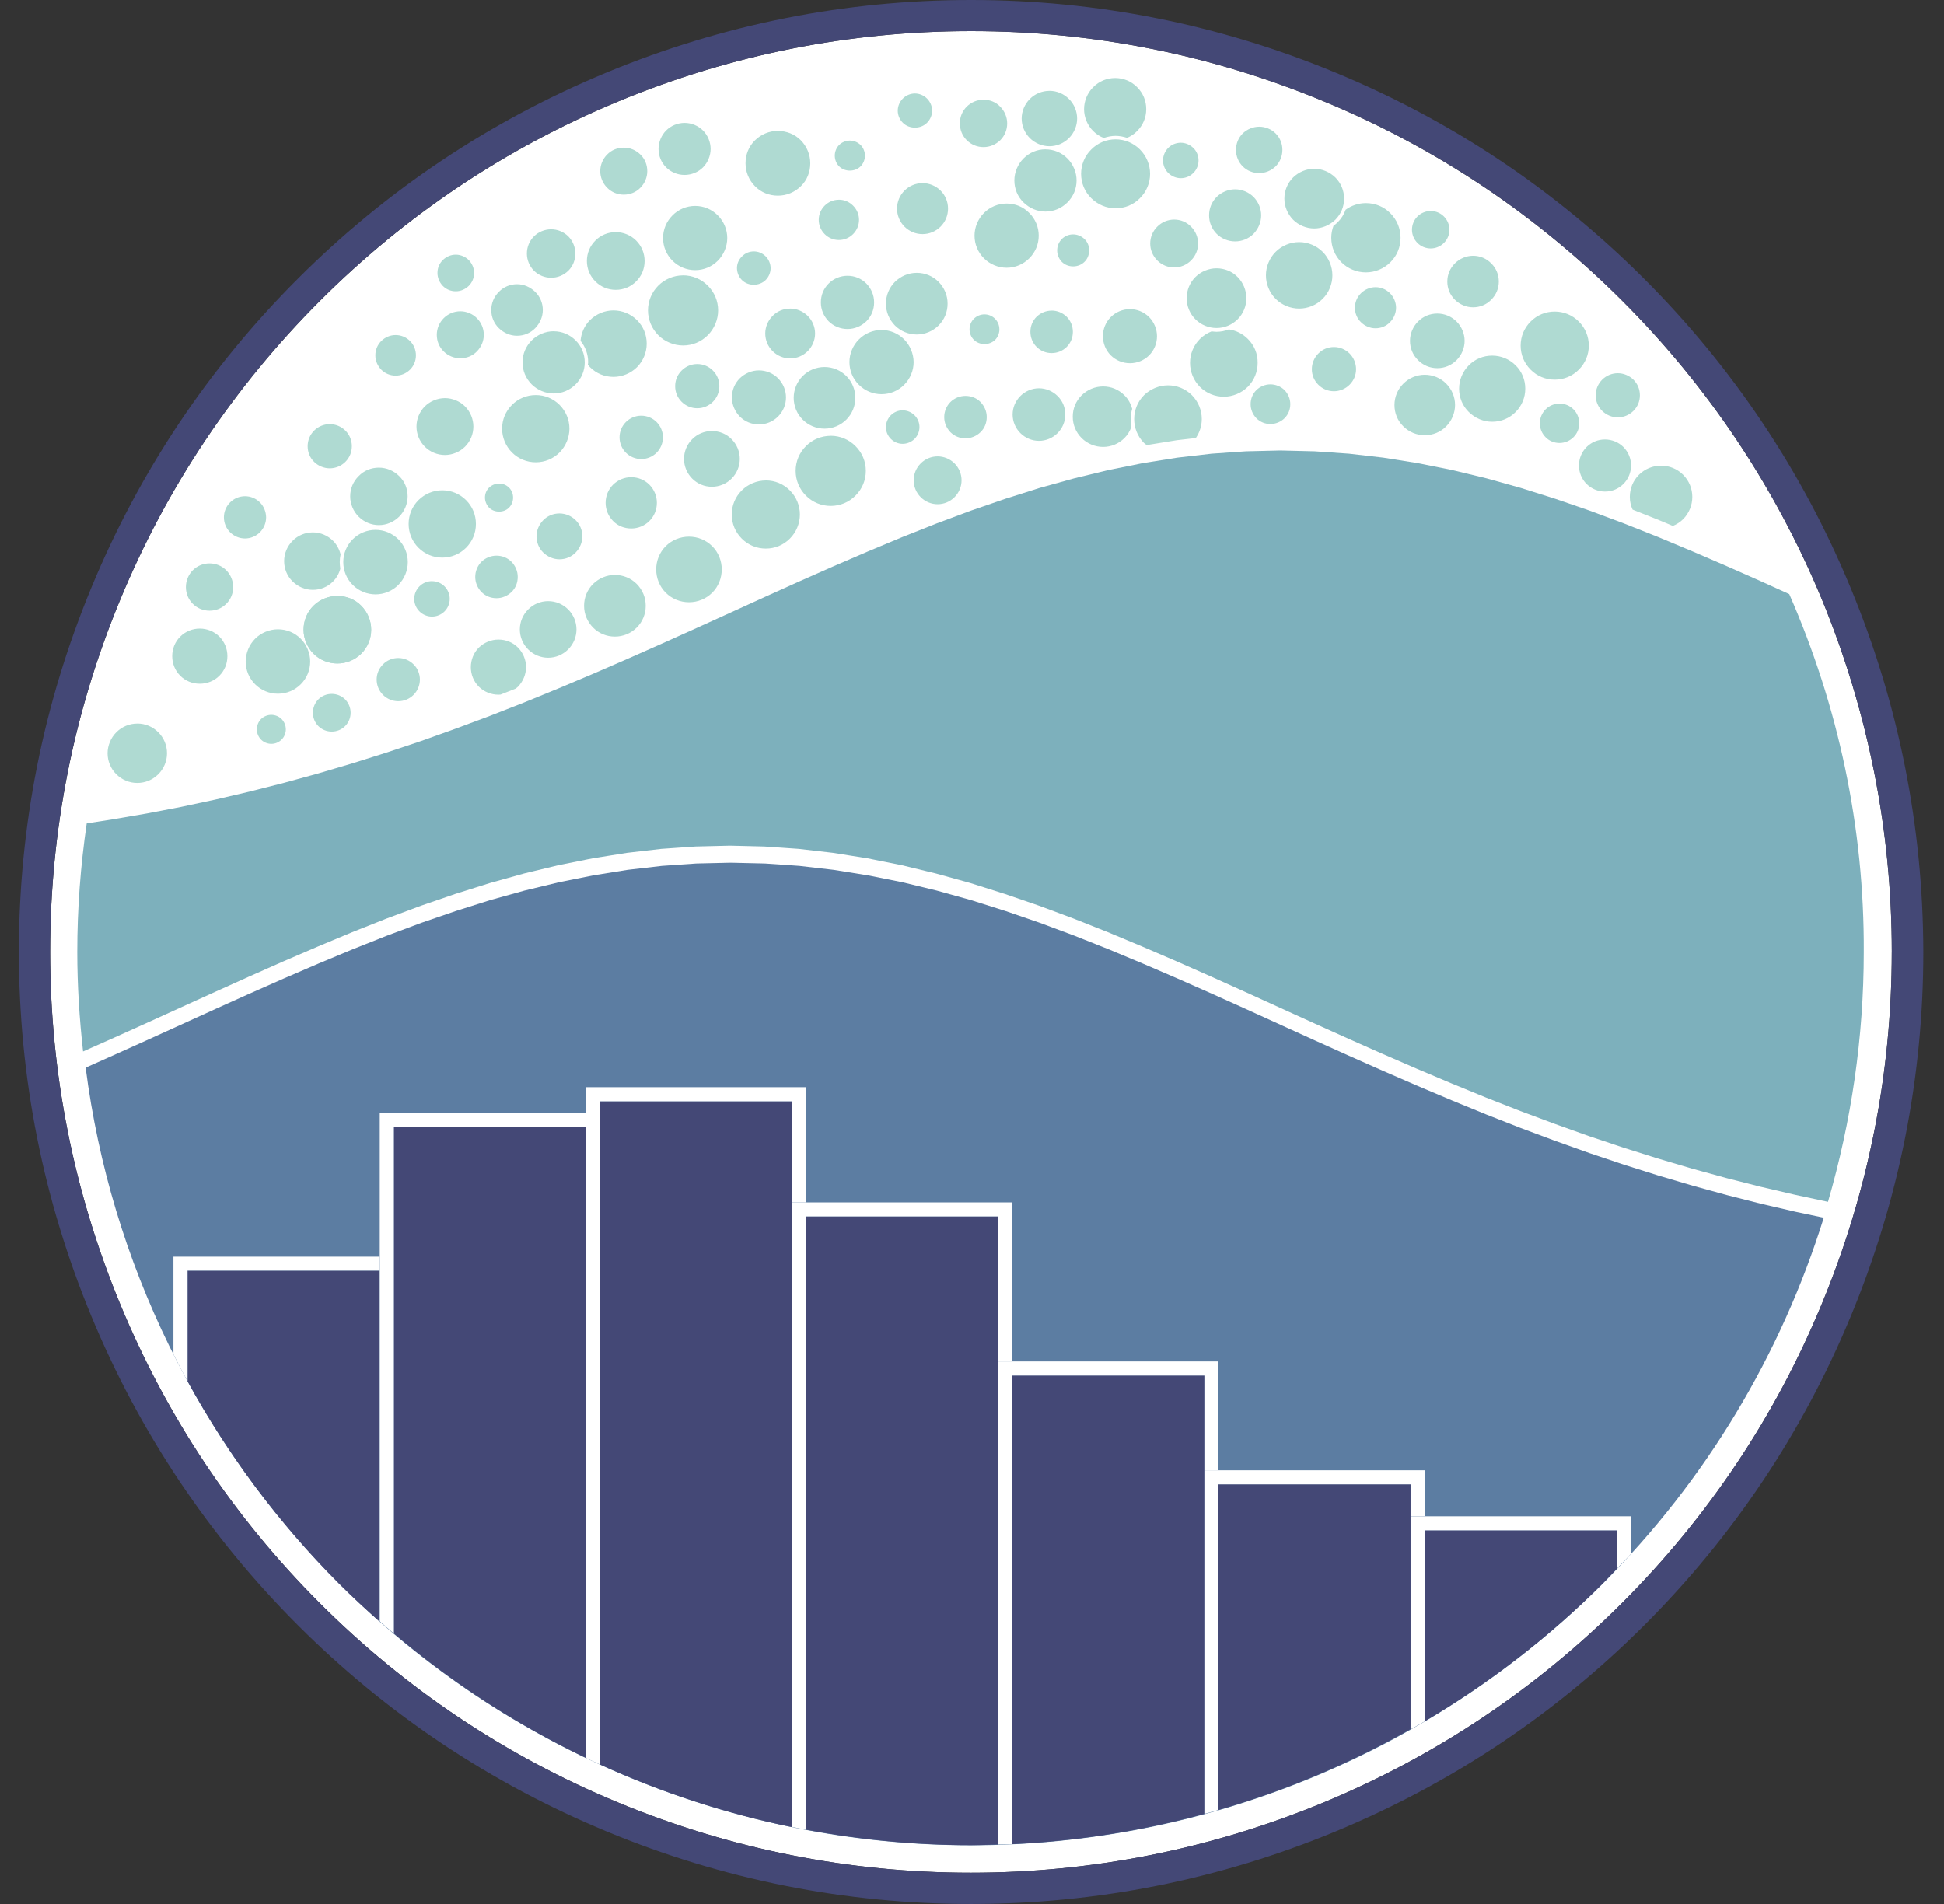 <svg fill="none" height="48" viewBox="0 0 49 48" width="49" xmlns="http://www.w3.org/2000/svg"><rect x="0" y="0" width="49" height="48" fill="#333333" stroke="none"/><path d="m47.684 23.998c0 3.063-.592 6.051-1.767 8.883-1.171 2.829-2.864 5.363-5.032 7.531-2.169 2.169-4.7 3.858-7.531 5.033-2.832 1.171-5.82 1.767-8.883 1.767s-6.052-.593-8.884-1.767c-2.828-1.171-5.362-2.864-7.53-5.033-2.169-2.168-3.855-4.702-5.026-7.53-1.171-2.83-1.767-5.82-1.767-8.884 0-3.062.592-6.05 1.767-8.883 1.171-2.828 2.864-5.362 5.033-7.53 2.164-2.166 4.698-3.858 7.53-5.033 2.83-1.172 5.818-1.768 8.885-1.768 3.062 0 6.05.593 8.883 1.768 2.832 1.171 5.362 2.864 7.53 5.032 2.166 2.165 3.858 4.7 5.033 7.531 1.164 2.832 1.76 5.82 1.76 8.883z" fill="#fff"/><path d="m46.644 14.813c-1.213-2.928-2.963-5.547-5.203-7.786-2.239-2.24-4.858-3.99-7.786-5.2-2.924-1.212-6.015-1.827-9.181-1.827s-6.257.614-9.185 1.828c-2.928 1.213-5.543 2.96-7.786 5.203-2.24 2.239-3.99 4.858-5.2 7.782-1.213 2.928-1.827 6.017-1.827 9.185 0 3.166.614 6.257 1.827 9.185 1.214 2.928 2.964 5.547 5.203 7.786 2.24 2.24 4.859 3.99 7.787 5.203 2.924 1.214 6.015 1.828 9.184 1.828 3.17 0 6.257-.614 9.185-1.828 2.928-1.213 5.547-2.963 7.787-5.203 2.239-2.239 3.989-4.858 5.202-7.786 1.214-2.928 1.828-6.015 1.828-9.185-.007-3.169-.62-6.257-1.835-9.185zm1.04 9.185c0 3.063-.592 6.051-1.767 8.883-1.171 2.829-2.864 5.363-5.033 7.531-2.168 2.169-4.699 3.858-7.53 5.033-2.833 1.17-5.821 1.767-8.884 1.767s-6.05-.593-8.883-1.767c-2.828-1.171-5.362-2.864-7.53-5.033-2.17-2.168-3.855-4.702-5.026-7.53-1.171-2.83-1.768-5.821-1.768-8.884s.593-6.05 1.768-8.883c1.171-2.828 2.864-5.362 5.032-7.53 2.165-2.166 4.7-3.859 7.531-5.033 2.829-1.172 5.817-1.768 8.883-1.768 3.063 0 6.051.593 8.884 1.768 2.832 1.17 5.362 2.864 7.53 5.032 2.165 2.165 3.858 4.699 5.033 7.531 1.164 2.832 1.76 5.82 1.76 8.883z" fill="#444876"/><path d="m45.1 14.977-.706-.32-.866-.383-.866-.373-.866-.362-.866-.344-.866-.323-.866-.298-.866-.273-.865-.242-.867-.209-.865-.174-.866-.138-.866-.1-.866-.06-.866-.021-.866.021-.866.06-.866.1-.866.138-.866.174-.866.21-.866.24-.866.274-.866.298-.866.323-.866.344-.866.362-.866.373-.866.383-.865.39-.866.395-.866.393-.866.39-.866.384-.866.376-.866.366-.866.355-.866.34-.866.323-.866.31-.866.29-.866.273-.866.256-.866.238-.866.22-.866.202-.866.185-.866.166-.876.15-.632.099c-.156 1.068-.238 2.147-.238 3.24 0 .841.053 1.679.146 2.51l.72-.32.866-.39.866-.394.866-.394.866-.39.866-.384.866-.373.866-.362.866-.344.866-.323.866-.298.866-.273.866-.242.866-.209.866-.174.865-.138.866-.1.866-.06.866-.021.866.021.866.06.866.1.866.138.866.174.866.21.866.24.866.274.866.298.866.323.866.344.866.362.866.373.866.383.866.39.866.395.866.393.866.39.865.384.866.376.866.366.866.355.866.34.866.323.866.31.866.29.866.273.866.256.866.238.866.22.866.202.83.178c.59-2.027.902-4.146.902-6.296.017-3.141-.643-6.207-1.878-9.025z" fill="#7db0bc"/><path d="m19.303 12.113c-.223 0-.447.092-.607.252-.163.163-.252.376-.252.606 0 .231.09.444.252.607.164.164.377.252.607.252s.444-.088.607-.252c.16-.16.252-.38.252-.607s-.089-.443-.252-.607c-.163-.163-.376-.252-.607-.252zm-1.351 1.657c-.157-.156-.366-.241-.586-.241s-.43.085-.586.24c-.156.157-.24.366-.24.586s.084.43.24.586.366.241.586.241.43-.085.586-.24c.156-.157.24-.367.24-.587s-.084-.429-.24-.585zm-2.453.724c-.206 0-.401.082-.55.227-.146.146-.227.34-.227.55s.081.401.227.55c.145.146.34.227.55.227.206 0 .404-.081.55-.227.146-.145.227-.34.227-.55s-.081-.4-.227-.55c-.146-.146-.344-.227-.55-.227zm5.441-3.506c-.235 0-.459.092-.625.259-.167.166-.26.386-.26.624s.093.458.26.625c.166.167.387.259.624.259.238 0 .458-.092.625-.26.167-.166.26-.386.26-.624s-.093-.458-.26-.624c-.167-.167-.387-.26-.625-.26zm-6.43 2.126c-.107-.107-.256-.17-.41-.17-.152 0-.3.06-.407.17s-.17.255-.17.408c0 .152.06.301.17.408.11.106.255.17.408.17s.302-.06.408-.17c.107-.11.17-.256.17-.408 0-.153-.06-.302-.17-.409zm-1.005-3.155c-.228 0-.44.088-.6.248s-.249.373-.249.6c0 .223.089.44.249.6s.372.248.6.248c.227 0 .44-.089.6-.248.155-.157.248-.377.248-.6 0-.227-.09-.44-.249-.6-.16-.16-.372-.248-.6-.248zm2.863 2.261c-.12-.122-.287-.189-.457-.189-.174 0-.334.067-.458.188-.12.12-.188.284-.188.458s.067.334.188.458c.12.124.284.188.458.188.17 0 .337-.068.457-.188.121-.12.189-.284.189-.458s-.068-.334-.189-.458zm-5.479 2.43c-.117 0-.231.046-.316.131-.085.086-.132.2-.132.316 0 .117.046.231.132.316.081.082.198.131.316.131.117 0 .23-.046.315-.13.086-.086.132-.2.132-.317s-.046-.23-.132-.316c-.085-.085-.198-.13-.315-.13zm1.625-.642c-.141 0-.28.057-.38.156-.099.1-.155.238-.155.38s.056.276.156.38c.103.102.234.156.38.156.141 0 .276-.057.38-.157.102-.099.155-.234.155-.38 0-.141-.057-.276-.156-.379-.103-.103-.238-.156-.38-.156zm-2.963-2.218c-.195 0-.376.074-.51.213-.14.138-.214.319-.214.51 0 .192.078.377.213.512.139.138.32.213.511.213.192 0 .376-.079.511-.213.135-.135.213-.323.213-.511 0-.196-.074-.377-.213-.511-.135-.135-.32-.213-.51-.213zm3.279.504c-.067-.068-.156-.103-.252-.103-.092 0-.184.039-.251.103-.068.067-.103.156-.103.252 0 .092.039.184.103.252.134.134.372.134.504 0 .067-.068.102-.16.102-.252 0-.096-.035-.185-.102-.252zm5.114-1.427c-.188 0-.366.074-.497.206-.131.131-.206.309-.206.497 0 .184.075.365.206.496.131.132.309.206.497.206.184 0 .366-.074.497-.206.131-.13.206-.312.206-.496 0-.188-.075-.366-.206-.497-.128-.132-.309-.206-.497-.206zm5.69.639c-.16 0-.313.063-.426.177-.114.114-.178.266-.178.426s.064.312.178.426c.113.113.266.177.426.177s.312-.064.425-.177c.114-.114.178-.266.178-.426s-.064-.312-.177-.426c-.114-.114-.27-.177-.426-.177zm1.556-3.205c0-.1-.038-.195-.11-.266-.07-.071-.166-.11-.265-.11-.1 0-.196.039-.267.11-.07.07-.11.167-.11.266 0 .1.04.199.11.266.143.142.39.142.536 0 .068-.07.107-.167.107-.266zm.998 1.487c-.174 0-.344.071-.468.195-.125.124-.196.291-.196.469 0 .174.071.344.196.468.124.124.294.195.468.195s.344-.07.469-.195c.124-.124.195-.294.195-.468 0-.178-.068-.345-.195-.469-.125-.124-.295-.195-.469-.195zm-6.576-.252c-.127-.128-.301-.199-.482-.199s-.355.075-.483.2c-.128.127-.199.3-.199.482 0 .18.075.355.199.482.128.128.302.2.483.2.18 0 .355-.072.482-.2.128-.127.2-.301.2-.482s-.072-.352-.2-.483zm-9.575 7.052c-.142 0-.284.057-.383.16-.103.102-.16.24-.16.383 0 .145.057.284.16.387s.241.16.383.16c.146 0 .284-.057.387-.16s.16-.242.16-.387c0-.142-.057-.284-.16-.383-.103-.103-.241-.16-.387-.16zm10.746-7.336c-.206 0-.405.082-.55.227-.146.146-.227.345-.227.55 0 .206.081.405.227.55.145.146.344.228.55.228s.405-.082.55-.228c.146-.145.227-.344.227-.55 0-.205-.081-.404-.227-.55-.145-.145-.344-.227-.55-.227zm-9.568.784c-.188 0-.376.079-.508.21-.134.135-.209.32-.209.507 0 .192.075.373.21.508.134.135.319.21.507.21s.376-.079.507-.21c.135-.135.21-.316.21-.508 0-.188-.078-.376-.21-.507-.13-.132-.319-.21-.507-.21zm20.808-.347c-.135 0-.26.053-.355.145-.096.096-.145.22-.145.355s.053.26.145.355c.096.096.22.146.355.146.131 0 .262-.054.355-.146.096-.096.145-.22.145-.355s-.053-.259-.145-.355c-.093-.092-.224-.145-.355-.145zm-18.991-2.524c-.174 0-.337.068-.457.192-.125.124-.192.287-.192.458 0 .174.067.337.192.458.124.12.283.191.457.191s.337-.067.458-.191c.12-.125.192-.284.192-.458s-.068-.337-.192-.458c-.124-.12-.284-.192-.458-.192zm3.131 3.315c-.146 0-.284.057-.387.16s-.16.241-.16.386c0 .146.057.284.16.387s.241.16.387.16c.145 0 .284-.057.387-.16.102-.103.16-.241.16-.386 0-.146-.058-.284-.16-.387-.103-.103-.245-.16-.387-.16zm1.412-1.303c-.15 0-.288.057-.394.164-.107.106-.163.245-.163.394s.056.287.163.394c.106.106.245.163.394.163s.287-.057.394-.163c.106-.107.163-.245.163-.394 0-.15-.057-.288-.163-.394-.107-.107-.245-.164-.394-.164zm-9.263 1.516c-.149 0-.29.06-.394.163-.106.107-.163.245-.163.394 0 .15.057.291.163.394.103.103.249.163.394.163.15 0 .291-.06.394-.163.106-.106.163-.245.163-.394s-.057-.29-.163-.394c-.103-.103-.245-.163-.394-.163zm2.023-2.097c-.096-.096-.224-.15-.362-.15s-.263.054-.362.15c-.096.095-.15.223-.15.362 0 .134.054.262.15.362.096.095.224.149.362.149s.263-.054.362-.15c.096-.095.149-.223.149-.361 0-.139-.053-.267-.149-.362zm12.418 1.749c-.113 0-.216.043-.298.124-.078.079-.124.185-.124.299 0 .113.043.216.124.298.078.078.185.124.298.124.11 0 .22-.046.299-.124.078-.078.124-.185.124-.299 0-.113-.043-.216-.124-.298-.079-.078-.189-.124-.299-.124zm-16.201 2.321c-.1-.1-.234-.156-.376-.156s-.277.057-.376.156c-.1.1-.156.234-.156.376s.056.277.156.377c.1.099.234.156.376.156s.277-.057.376-.156c.1-.1.156-.238.156-.377-.003-.142-.057-.277-.156-.376zm17.784-2.686c-.142 0-.28.056-.38.156s-.156.238-.156.38.057.277.156.38c.103.102.234.155.38.155.142 0 .277-.056.38-.156.102-.099.156-.234.156-.38 0-.141-.057-.276-.157-.38-.099-.102-.234-.155-.38-.155zm-13.188 2.381c-.227 0-.44.089-.6.248-.16.16-.248.373-.248.6s.088.44.248.6.373.248.6.248.44-.088.6-.248.248-.373.248-.6-.088-.44-.248-.6-.373-.248-.6-.248zm-2.448 5.27c-.09-.088-.21-.138-.338-.138-.127 0-.248.05-.337.138-.089.09-.138.213-.138.337 0 .128.05.249.138.338.089.088.21.138.337.138.128 0 .249-.05.337-.138.09-.09.139-.21.139-.338 0-.124-.05-.248-.139-.337zm12.662-10.679c-.177 0-.351.071-.475.196-.128.127-.196.294-.196.475s.071.348.196.476c.124.124.298.195.475.195.181 0 .348-.071.476-.195.127-.128.195-.295.195-.476 0-.18-.071-.348-.195-.475-.128-.128-.295-.196-.476-.196zm14.866.952c-.184 0-.354.07-.486.202-.127.128-.202.305-.202.486 0 .185.071.355.202.486.132.132.302.203.486.203.185 0 .355-.071.487-.203.127-.127.202-.305.202-.486 0-.18-.075-.358-.202-.486-.128-.128-.302-.202-.487-.202zm-9.72-.074c-.142 0-.277.056-.38.155-.103.103-.156.238-.156.38s.056.28.156.38c.103.103.238.156.38.156.145 0 .28-.057.38-.156.102-.103.155-.238.155-.38s-.056-.28-.156-.38c-.103-.1-.238-.156-.38-.156zm-12.691 7.324c-.192 0-.37.075-.504.21-.135.134-.21.315-.21.503s.075.37.21.504c.135.135.316.21.504.21s.369-.075.504-.21c.135-.134.21-.316.21-.504s-.075-.369-.21-.504c-.135-.134-.313-.209-.504-.209zm14.664-7.361c-.18 0-.355.071-.483.2-.127.127-.198.3-.198.482 0 .18.07.355.198.483.128.127.302.198.483.198s.355-.07.483-.198.199-.302.199-.483-.075-.355-.2-.483c-.13-.128-.3-.199-.482-.199zm5.143.955c-.15 0-.288.057-.394.164-.103.102-.164.248-.164.393 0 .15.057.288.164.394.106.107.245.164.394.164.145 0 .29-.06.393-.164.107-.106.164-.244.164-.394 0-.145-.06-.29-.163-.393s-.245-.164-.394-.164zm5.686 1.427c-.136 0-.26.053-.352.145-.092.093-.145.22-.145.352 0 .134.053.259.145.351.092.096.22.146.351.146.132 0 .26-.054.352-.146.096-.096.145-.22.145-.351 0-.132-.053-.26-.145-.352-.093-.095-.22-.145-.352-.145zm-20.61-3.116c.16.16.437.16.6 0 .078-.078.124-.188.124-.298s-.046-.22-.124-.298c-.082-.082-.188-.125-.298-.125-.113 0-.22.043-.298.125-.082.078-.128.184-.128.294 0 .114.046.224.124.302zm4.554-2.442c-.17 0-.334.068-.455.188-.12.121-.188.28-.188.455 0 .173.068.333.188.454.121.12.28.188.455.188.17 0 .333-.068.454-.188.12-.12.188-.28.188-.454s-.067-.334-.188-.455c-.12-.12-.287-.188-.454-.188zm15.934 3.237c-.23 0-.444.088-.607.252-.163.163-.252.376-.252.607 0 .23.089.443.252.606.163.164.376.252.607.252.23 0 .444-.088.607-.252.163-.163.252-.376.252-.606 0-.231-.089-.444-.252-.607-.163-.164-.38-.252-.607-.252zm-16.396.703c-.153-.153-.355-.238-.572-.238-.216 0-.418.085-.571.238-.15.149-.238.358-.238.571s.085.422.238.571c.152.153.355.238.571.238.217 0 .42-.085.572-.238.149-.149.237-.358.237-.571-.003-.213-.088-.419-.237-.571zm2.581-3.425c-.213 0-.42.085-.572.238-.149.149-.237.358-.237.571 0 .216.085.419.237.571.15.15.359.238.572.238.216 0 .418-.085.571-.238.153-.152.238-.355.238-.571s-.085-.419-.238-.571c-.153-.157-.355-.238-.571-.238zm7.374.972c-.22 0-.437.089-.593.245s-.245.373-.245.593.089.436.245.592c.156.157.373.245.593.245s.436-.088.592-.245c.157-.156.245-.372.245-.592s-.088-.437-.245-.593c-.156-.156-.372-.245-.592-.245zm-9.685-3.748c-.114 0-.224.047-.305.128-.082.082-.128.192-.128.305 0 .114.046.224.128.306.163.163.447.163.61 0 .082-.082.128-.192.128-.306 0-.113-.046-.223-.128-.305-.082-.081-.192-.128-.305-.128zm7.601 4.408c-.198 0-.393.082-.532.22-.142.142-.22.334-.22.533s.078.39.22.532.334.22.532.22c.203 0 .39-.078.533-.22.142-.142.22-.333.22-.532s-.082-.394-.22-.533c-.139-.142-.33-.22-.533-.22zm-1.067-1.228c-.16 0-.313.064-.426.178-.114.113-.178.262-.178.426 0 .16.064.312.178.426.113.113.266.177.425.177.16 0 .313-.064.426-.177.114-.114.178-.267.178-.426 0-.16-.064-.313-.178-.426-.113-.117-.266-.178-.425-.178zm-3.244-1.771c-.21 0-.405.082-.554.231-.145.146-.23.348-.23.554 0 .21.081.408.23.553.15.146.344.231.554.231s.404-.082.553-.23c.15-.15.231-.345.231-.554 0-.206-.085-.408-.23-.554-.146-.149-.345-.23-.554-.23zm-9.135 3.177c-.234 0-.462.095-.625.259-.167.167-.259.39-.259.624 0 .235.096.462.26.625.162.163.393.259.624.259.238 0 .457-.092.624-.259.164-.163.26-.394.26-.625 0-.237-.093-.457-.26-.624s-.39-.26-.624-.26zm-5.728-.522c-.125 0-.238.05-.327.135-.089.089-.135.202-.135.326s.05.238.135.327c.089.089.202.135.327.135.124 0 .237-.05.326-.135.089-.089.135-.203.135-.327s-.05-.237-.135-.326c-.088-.085-.206-.135-.326-.135zm2.403-.639c-.16 0-.32.064-.433.178-.117.117-.178.27-.178.433s.064.316.178.433c.117.113.27.177.433.177s.316-.064.433-.177c.117-.117.177-.27.177-.433 0-.164-.064-.316-.177-.433-.117-.114-.27-.178-.433-.178zm22.02 3.666c-.202 0-.397.082-.539.224-.145.145-.224.337-.224.54 0 .205.078.397.224.539.146.145.337.223.54.223.202 0 .397-.078.539-.223.142-.142.224-.341.224-.54 0-.202-.079-.394-.224-.54-.139-.141-.337-.223-.54-.223zm-8.577-3.421c-.078-.074-.178-.117-.288-.117-.106 0-.209.043-.283.117-.075.075-.117.178-.117.288 0 .106.042.209.117.287.152.153.418.153.571 0 .078-.075.117-.177.117-.287.004-.107-.039-.213-.117-.288zm-9.813-.834c-.216 0-.419.085-.571.238-.153.153-.238.355-.238.571 0 .217.085.42.238.572.152.152.355.237.571.237s.419-.085.571-.237c.15-.15.238-.359.238-.572s-.085-.418-.238-.571c-.152-.153-.355-.238-.57-.238zm-12.486 10.654c-.184 0-.362.071-.493.203-.131.13-.202.305-.202.493 0 .184.07.362.202.493.131.131.305.202.493.202.185 0 .362-.07.494-.202.131-.131.202-.305.202-.493 0-.185-.071-.362-.202-.494-.132-.13-.309-.202-.494-.202zm1.97.018c-.213 0-.426.088-.575.238-.149.149-.238.361-.238.575 0 .216.086.422.238.574.153.153.359.238.575.238.217 0 .422-.085.575-.238.153-.152.238-.358.238-.575 0-.212-.089-.425-.238-.574-.153-.153-.355-.238-.575-.238zm6.949-7.514c-.206 0-.408.086-.553.231-.15.15-.231.345-.231.554 0 .21.082.404.23.554.146.145.348.23.554.23.21 0 .405-.081.554-.23.149-.15.23-.345.23-.554 0-.21-.081-.405-.23-.554-.15-.149-.344-.23-.554-.23zm-8.673 5.853c-.16 0-.309.06-.423.174-.11.11-.173.266-.173.422 0 .16.06.309.173.422.114.114.263.174.423.174s.309-.06.422-.174c.114-.113.174-.262.174-.422 0-.156-.064-.312-.174-.422-.113-.114-.266-.174-.422-.174zm25.85-9.43c-.174 0-.34.071-.465.192-.124.124-.191.287-.191.465 0 .177.067.34.191.465.12.12.291.191.465.191s.34-.067.465-.191c.12-.125.192-.291.192-.465s-.071-.34-.192-.465c-.124-.12-.287-.192-.465-.192zm-19.53 3.074c-.156 0-.308.064-.418.174s-.174.262-.174.418c0 .16.06.31.174.42.11.11.262.173.418.173.16 0 .31-.06.42-.174.11-.113.173-.262.173-.419 0-.156-.064-.308-.174-.418s-.262-.174-.419-.174zm-3.098 7.176c-.223 0-.444.092-.603.248-.16.16-.249.376-.249.603 0 .228.09.44.249.604.16.16.376.248.603.248s.44-.088.603-.248c.16-.16.249-.376.249-.604 0-.227-.089-.44-.249-.603s-.376-.248-.603-.248zm29.108-6.058c-.223 0-.433.085-.589.244-.156.157-.245.366-.245.59 0 .223.086.433.245.589.16.156.366.245.59.245.223 0 .432-.086.589-.245.156-.156.244-.366.244-.59 0-.223-.085-.432-.244-.589-.157-.156-.366-.244-.59-.244zm3.166.443c-.15 0-.291.06-.394.163-.106.107-.163.245-.163.394 0 .15.057.291.163.394.103.103.248.164.394.164.145 0 .29-.06.394-.164.106-.106.163-.245.163-.394s-.057-.29-.163-.394c-.103-.102-.249-.163-.394-.163zm-20.861-1.628c-.167 0-.326.063-.443.184-.117.117-.185.28-.185.443 0 .167.067.327.185.444.117.117.276.185.443.185s.327-.068.444-.185.184-.277.184-.444c0-.166-.067-.326-.184-.443s-.28-.185-.444-.185zm15.119-.388c-.1-.099-.227-.152-.366-.152-.134 0-.27.057-.365.152-.1.1-.153.227-.153.366 0 .138.054.27.153.365.096.096.23.153.365.153.139 0 .27-.053.366-.153.096-.095.153-.23.153-.365s-.057-.27-.153-.366zm-11.928-.514c-.206 0-.4.082-.55.227-.145.146-.227.34-.227.55s.082.401.227.55c.146.146.344.227.55.227s.401-.081.55-.227c.146-.145.227-.34.227-.55s-.081-.4-.227-.55c-.145-.145-.34-.227-.55-.227zm17.347 4.202c-.177 0-.34.067-.465.191-.124.125-.191.291-.191.465s.067.341.191.465c.125.124.291.192.465.192.178 0 .341-.068.465-.192s.192-.29.192-.465c0-.174-.068-.34-.192-.465-.12-.12-.29-.191-.465-.191zm-33.615 6.942c-.097 0-.192.039-.26.106-.067.068-.106.163-.106.26 0 .095.039.19.106.258.068.068.163.107.26.107.099 0 .19-.04.258-.107s.107-.163.107-.259-.04-.191-.107-.259c-.067-.067-.163-.106-.259-.106zm8.68-12.17c-.195 0-.376.075-.514.213-.139.139-.213.32-.213.515s.075.376.213.514c.138.139.32.213.514.213.196 0 .377-.074.515-.213.139-.138.213-.319.213-.514s-.075-.376-.213-.515c-.138-.138-.323-.213-.514-.213zm5.625-.816c-.135 0-.262.053-.358.149s-.15.224-.15.358c0 .135.054.263.15.359s.223.149.358.149.263-.053.359-.15c.095-.095.149-.223.149-.358 0-.134-.053-.262-.15-.358-.095-.096-.22-.15-.358-.15zm15.985 1.412c-.17 0-.337.071-.458.192-.124.124-.191.284-.191.458s.067.337.191.458c.12.12.288.191.458.191.174 0 .337-.067.458-.191.124-.124.191-.284.191-.458s-.067-.337-.191-.458c-.12-.124-.284-.192-.458-.192zm-17.522-3.148c-.22 0-.422.086-.578.238-.156.153-.238.359-.238.579s.085.422.238.578c.152.156.358.238.578.238s.423-.085.579-.238c.156-.152.237-.358.237-.578 0-.217-.085-.423-.237-.579-.153-.156-.362-.237-.579-.237zm13.518.955c-.198 0-.39.082-.532.22-.142.142-.22.334-.22.533 0 .198.082.39.22.532.139.138.334.22.532.22.2 0 .39-.082.533-.22.142-.142.22-.33.22-.532 0-.203-.078-.39-.22-.533-.142-.138-.334-.22-.533-.22zm-17.403-.532c-.16 0-.31.06-.42.174-.11.11-.173.262-.173.419 0 .156.064.308.174.418.113.114.262.174.419.174.156 0 .308-.06.418-.174.11-.11.174-.262.174-.418 0-.16-.06-.31-.174-.42-.113-.11-.259-.173-.418-.173zm1.532-.625c-.174 0-.344.071-.465.192-.12.12-.191.294-.191.465 0 .177.067.34.191.465.125.124.291.191.465.191s.344-.07.465-.191c.12-.121.192-.295.192-.465s-.071-.345-.192-.465c-.12-.12-.29-.192-.465-.192zm7.535-.585c-.16 0-.308.064-.422.174-.113.113-.174.262-.174.422s.06.312.174.426c.114.113.263.174.423.174s.308-.064.422-.174c.113-.114.174-.263.174-.423s-.064-.308-.174-.422c-.11-.117-.263-.177-.422-.177zm4.973 1.086c-.118 0-.235.046-.316.13-.085.083-.132.2-.132.317s.047.234.132.316c.081.081.198.131.316.131.117 0 .234-.046.315-.131.086-.082.132-.2.132-.316 0-.117-.046-.234-.132-.316-.085-.082-.198-.131-.315-.131zm-1.643-.086c-.231 0-.451.09-.614.256-.164.16-.256.383-.256.614 0 .23.089.45.256.614.166.163.383.255.613.255.231 0 .451-.088.614-.255.164-.163.256-.383.256-.614 0-.227-.092-.45-.256-.614-.163-.163-.383-.256-.614-.256zm4.034-.149c-.11-.11-.263-.17-.415-.17-.153 0-.305.064-.415.17-.11.11-.17.26-.17.416s.06.305.17.415.259.17.415.17.305-.064.415-.17c.11-.11.17-.26.17-.415 0-.16-.06-.306-.17-.416zm-28.694 14.878c-.198 0-.386.078-.528.22-.138.138-.22.333-.22.529 0 .195.078.39.22.528.142.142.33.22.529.22.198 0 .387-.078.529-.22s.22-.33.22-.528c0-.2-.078-.387-.22-.53-.142-.141-.327-.22-.53-.22zm17.962-14.697c-.1 0-.199.04-.27.11-.071.071-.11.17-.11.27s.039.199.11.27c.142.142.397.142.54 0 .07-.071.11-.17.11-.27s-.04-.199-.11-.27c-.072-.07-.17-.11-.27-.11zm5.029-1.255c-.184 0-.365.074-.493.205-.131.131-.206.309-.206.493 0 .185.075.362.206.494.131.13.312.205.493.205.188 0 .362-.074.493-.205.132-.132.206-.313.206-.494 0-.18-.074-.365-.206-.493-.13-.131-.305-.206-.493-.206zm9.611 3.03c-.124 0-.245.05-.334.138-.089.089-.138.21-.138.334s.05.245.138.333c.089.09.21.139.334.139s.245-.05.334-.139c.088-.088.138-.205.138-.333s-.05-.245-.139-.334c-.088-.088-.205-.138-.333-.138zm-26.596 8.038c-.213 0-.422.086-.575.238-.152.153-.238.359-.238.575 0 .217.085.422.238.575s.362.238.575.238.422-.085.575-.238.238-.362.238-.575c0-.216-.085-.422-.238-.575-.153-.152-.358-.238-.575-.238zm3.794 3.461c0-.185-.075-.362-.203-.494-.131-.131-.305-.202-.493-.202-.185 0-.362.075-.494.202-.13.128-.202.31-.202.494s.071.362.202.493c.128.128.31.202.494.202.018 0 .035-.003.053-.003l.38-.15c.021-.017.042-.031.06-.049.128-.135.202-.309.202-.493zm16.783-6.857c-.16-.16-.376-.248-.603-.248-.224 0-.444.092-.604.248-.16.16-.248.376-.248.603 0 .228.089.444.248.604.022.021.047.035.068.053l.766-.124.472-.054c.096-.142.15-.305.15-.479 0-.227-.09-.443-.249-.603zm12.613 2.566c0-.21-.082-.408-.23-.557-.15-.15-.349-.231-.558-.231-.21 0-.412.085-.557.23-.15.15-.23.348-.23.558 0 .113.024.22.07.32l.65.258.365.153c.096-.04.185-.096.263-.174.145-.149.227-.348.227-.557zm-7.61-7.151c-.163-.167-.383-.256-.617-.256-.188 0-.362.06-.511.167-.043.117-.107.223-.196.312-.035.036-.07.064-.11.092-.035.096-.056.196-.056.302 0 .234.092.454.255.618.163.163.387.255.618.255.23 0 .454-.092.617-.255.167-.164.256-.384.256-.618s-.093-.454-.256-.617zm-3.595 3.165c-.131-.131-.298-.213-.479-.238-.096.04-.202.06-.309.06-.042 0-.081-.006-.124-.01-.11.043-.21.107-.295.192-.16.16-.248.376-.248.603s.089.44.248.603c.16.16.377.249.604.249.223 0 .444-.092.603-.249.16-.16.249-.376.249-.603.003-.234-.086-.447-.249-.607zm-2.952 2.023c0-.088.017-.177.039-.259-.036-.127-.1-.248-.195-.34-.146-.146-.334-.224-.54-.224-.202 0-.397.082-.54.224-.145.145-.223.333-.223.539s.078.394.224.54c.142.141.337.223.54.223.201 0 .393-.078.539-.224.078-.078.138-.174.173-.28-.01-.067-.017-.131-.017-.199zm-.678-7.087c.096-.032.195-.053.298-.053.1 0 .199.021.291.05.093-.04.181-.096.252-.171.15-.149.23-.344.23-.554 0-.209-.08-.404-.23-.553-.149-.15-.344-.23-.553-.23-.21 0-.405.08-.554.23-.146.145-.23.348-.23.553 0 .206.084.409.23.554.078.078.167.135.266.174zm-11.765 4.592c-.156-.156-.373-.245-.593-.245s-.436.09-.592.245c-.142.142-.22.323-.238.522.124.153.192.34.192.54 0 .02-.004.039-.008.06.018.021.032.042.054.064.16.16.369.245.592.245.22 0 .437-.09.593-.245.156-.156.245-.373.245-.593 0-.224-.085-.433-.245-.593zm-7.492 6.101c0-.067.007-.131.021-.195-.032-.128-.096-.249-.188-.34-.135-.136-.32-.214-.51-.214-.193 0-.377.075-.512.213-.135.135-.213.32-.213.511 0 .192.075.376.213.511.135.135.32.213.511.213.192 0 .376-.074.511-.213.089-.089.15-.199.181-.32-.007-.053-.014-.11-.014-.166z" fill="#afdad2"/><path d="m8.504 15.023c-.223 0-.444.092-.603.248-.16.16-.249.376-.249.603 0 .228.09.44.249.604.16.16.376.248.603.248s.44-.088.603-.248c.16-.16.249-.376.249-.604 0-.227-.089-.44-.249-.603s-.376-.248-.603-.248z" fill="#afdad2"/><path d="m8.55 39.923c4.223 4.223 9.951 6.597 15.924 6.597s11.701-2.374 15.924-6.597c2.602-2.602 4.497-5.775 5.572-9.224l-.71-.15-.865-.201-.866-.22-.866-.238-.866-.256-.866-.273-.866-.291-.866-.309-.866-.323-.866-.34-.866-.355-.866-.366-.866-.376-.866-.384-.866-.39-.866-.394-.866-.394-.866-.39-.866-.383-.865-.373-.866-.362-.866-.344-.866-.323-.866-.298-.866-.274-.866-.241-.866-.21-.866-.173-.866-.139-.866-.1-.866-.06-.866-.02-.866.02-.866.06-.866.1-.866.139-.866.174-.866.209-.866.241-.865.274-.867.298-.865.323-.866.344-.866.362-.866.373-.866.383-.866.39-.866.394-.866.394-.866.39-.67.299c.63 4.897 2.86 9.479 6.39 13.007z" fill="#5c7da2"/><path d="m4.728 32.037v2.786c1.018 1.856 2.296 3.577 3.818 5.103.33.33.675.646 1.022.955v-8.844z" fill="#444876"/><path d="m9.571 32.037v-.355h-5.199v2.46c.114.226.23.454.355.677v-2.786h4.844z" fill="#fff"/><path d="m9.927 28.413v12.767c1.483 1.256 3.109 2.307 4.84 3.137v-15.904z" fill="#444876"/><path d="m9.927 28.413h4.841v-.355h-5.196v12.815c.117.104.235.207.355.306z" fill="#fff"/><path d="m19.966 27.764h-4.844v16.718c1.547.707 3.17 1.24 4.84 1.58v-18.298z" fill="#444876"/><path d="m15.123 27.764h4.84v2.548h.355v-2.903h-5.55v16.911c.117.057.237.106.354.163v-16.719z" fill="#fff"/><path d="m25.162 30.667h-4.84v15.46c1.358.255 2.75.39 4.152.39.23 0 .457-.011.688-.018z" fill="#444876"/><path d="m25.163 30.667v3.655h.354v-4.01h-5.55v15.747c.117.025.238.046.355.067v-15.46h4.84z" fill="#fff"/><path d="m30.358 34.677h-4.84v11.815c1.646-.078 3.268-.337 4.84-.763z" fill="#444876"/><path d="m30.358 34.677v2.389h.355v-2.744h-5.551v12.178c.117-.004.238-.004.355-.007v-11.816h4.84z" fill="#fff"/><path d="m35.557 37.42h-4.844v8.21c1.69-.487 3.311-1.172 4.84-2.038v-6.171h.004z" fill="#444876"/><path d="m35.558 37.42v.803h.355v-1.157h-5.555v8.663c.117-.032.238-.064.355-.1v-8.208h4.845z" fill="#fff"/><path d="m35.912 38.581v4.813c1.622-.959 3.134-2.12 4.486-3.471.12-.121.238-.249.355-.373v-.969h-4.84z" fill="#444876"/><path d="m35.913 38.226h-.355v5.37c.117-.068.237-.132.355-.203v-4.812h4.84v.969c.117-.124.238-.245.355-.373v-.95h-5.195z" fill="#fff"/></svg>